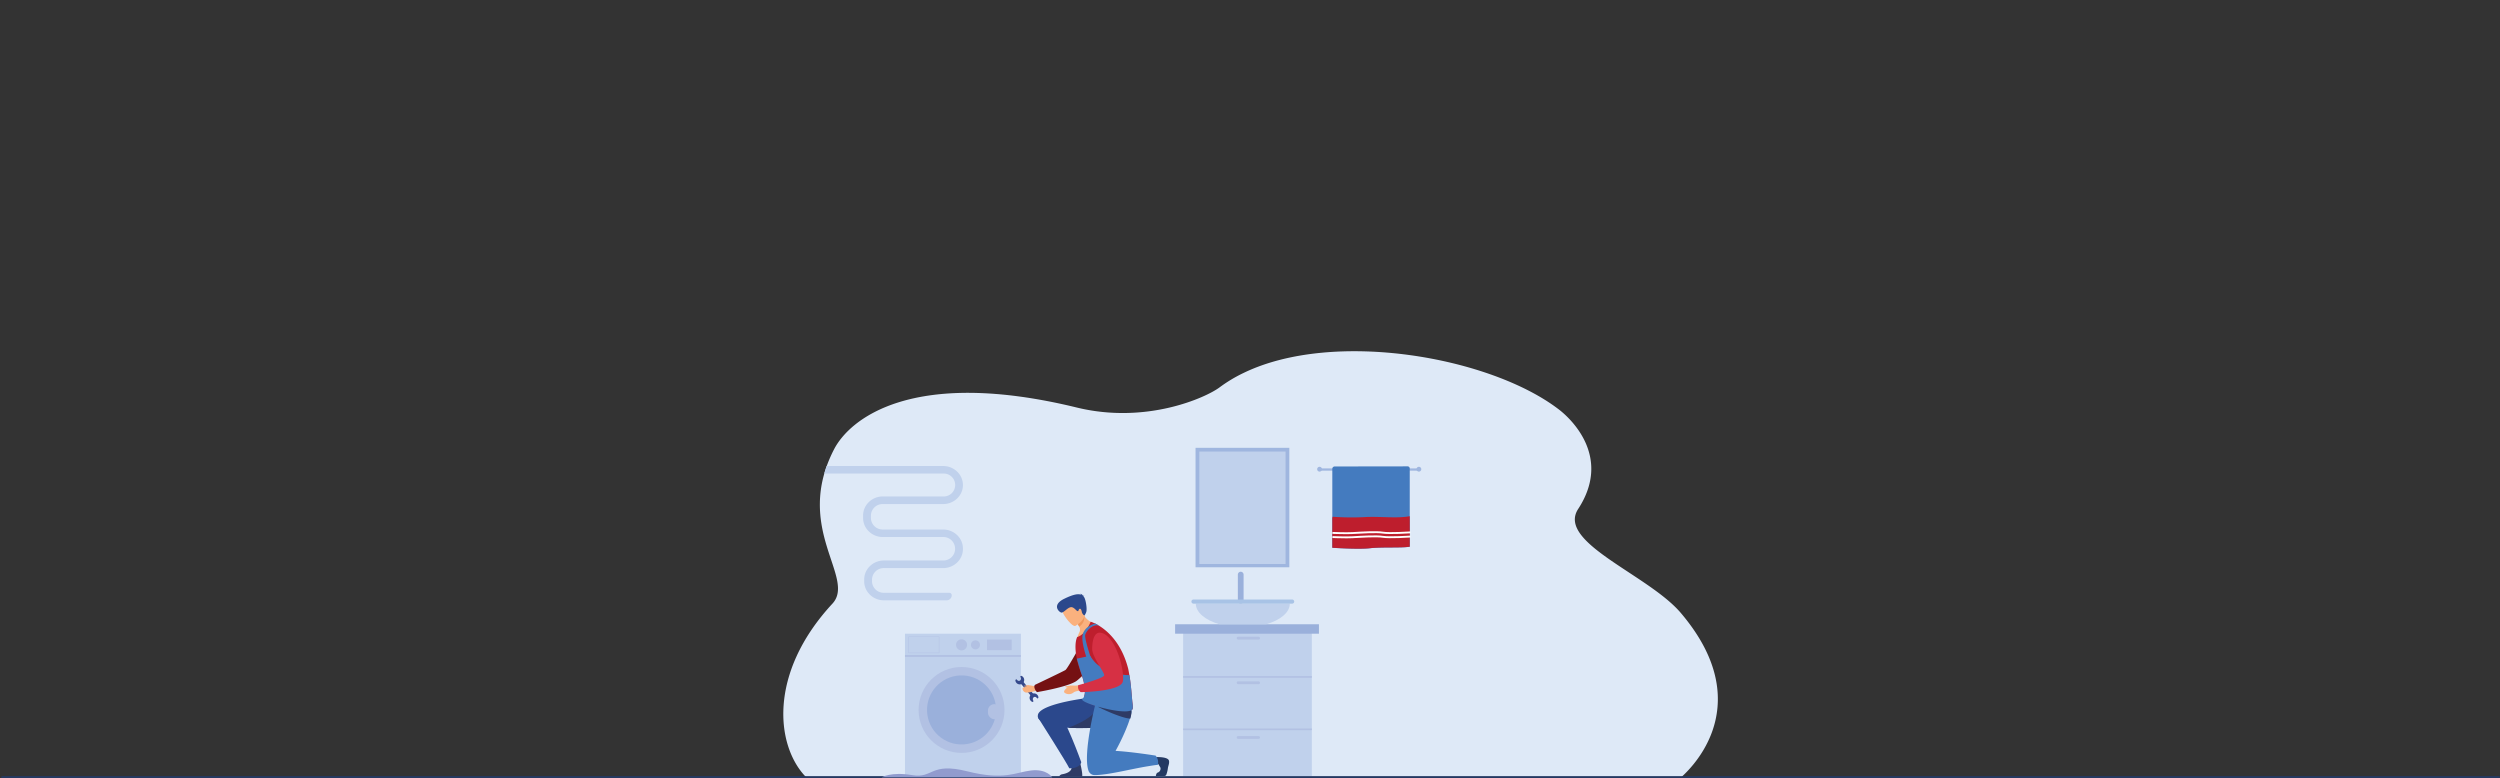 <svg xmlns="http://www.w3.org/2000/svg" viewBox="0 0 1840.37 573.05"><rect x="0" y="0" width="1840.37" height="573.05" fill="#333333" stroke="none"/><defs><style>.cls-1{fill:#dee9f7;}.cls-2{fill:#c0d1ec;}.cls-3{fill:#9fb6df;}.cls-4{fill:#447bbf;}.cls-5{fill:#be1e2d;}.cls-6{fill:#fff;}.cls-7{fill:#b2c1e3;}.cls-8{fill:#9ab0db;}.cls-9{fill:#a8c3e6;}.cls-10{fill:#243962;}.cls-11{fill:#919bce;}.cls-12{fill:#35498c;}.cls-13{fill:#fab17e;}.cls-14{fill:#751113;}.cls-15{fill:#2b488c;}.cls-16{fill:#2e3b65;}.cls-17{fill:#ee985e;}.cls-18{fill:#d63044;}.cls-19{fill:none;}</style></defs><g id="Layer_2" data-name="Layer 2"><g id="Layer_1-2" data-name="Layer 1"><path class="cls-1" d="M1237.61,572.21c-39.43,0-644.11,0-644.11,0-22.14-22.46-28.67-76.07,19.3-127.85,17.57-19-29-55.32,1.22-113.66,11.5-22.17,57.43-60.27,178.64-30.7,51.55,12.57,95.28-7.51,105-14.75a107.84,107.84,0,0,1,17.83-10.73c66.71-32.28,182-11.72,232.29,27.08,7.13,5.5,39.54,33.95,14,73.06-16.13,24.7,51.46,48.28,75.48,76.48C1298.28,522.83,1238.16,571.27,1237.61,572.21Z"/><path class="cls-2" d="M708.86,403.8v.4c0,7.7-6.53,14-14.55,14H650.72a8.62,8.62,0,0,0-8.79,8.43v1.33a8.62,8.62,0,0,0,8.79,8.43h48.12a1.78,1.78,0,0,1,1.78,1.77,3.77,3.77,0,0,1-3.77,3.77H650.72c-8,0-14.55-6.27-14.55-14V426.6c0-7.7,6.52-14,14.55-14h43.59a8.62,8.62,0,0,0,8.78-8.43v-.4a8.63,8.63,0,0,0-8.78-8.44H649.9c-8,0-14.54-6.26-14.54-14v-1.87c0-7.7,6.52-14,14.54-14h44.41a8.44,8.44,0,1,0,0-16.86H606.77q.78-2.73,1.78-5.54h85.76c8,0,14.55,6.27,14.55,14s-6.53,14-14.55,14H649.9a8.62,8.62,0,0,0-8.78,8.43v1.87a8.62,8.62,0,0,0,8.78,8.44h44.41C702.33,389.83,708.86,396.09,708.86,403.8Z"/><rect class="cls-3" x="970.49" y="344.81" width="74.53" height="1.67"/><path class="cls-3" d="M969.63,345.4a1.77,1.77,0,1,1,1.77,1.77A1.77,1.77,0,0,1,969.63,345.4Z"/><path class="cls-3" d="M1042.74,345.4a1.77,1.77,0,1,1,1.77,1.77A1.77,1.77,0,0,1,1042.74,345.4Z"/><path class="cls-4" d="M1037.78,344.85v57.63c-5.73,1-20.66.14-29.17,1.11s-27.83-.33-27.83-.33V345.12a1.73,1.73,0,0,1,1.73-1.73l53.72-.08A1.54,1.54,0,0,1,1037.78,344.85Z"/><path class="cls-5" d="M1037.78,380v22.44c-5.73,1-20.66.14-29.17,1.11s-27.83-.33-27.83-.33v-21.6c.13-.77.21-1.22.21-1.22a194,194,0,0,0,23.43.27C1015.39,380,1028.57,381.81,1037.78,380Z"/><path class="cls-6" d="M991.23,393.22c-4.66,0-10.11-.22-10.42-.23l.06-1.4c.1,0,10.06.42,14.58.14l1.06-.06c5.47-.34,16.86-1.05,21.61-.25s20-.19,20.12-.2l.09,1.39c-.62.05-15.39,1-20.44.18-4.6-.76-16.29,0-21.29.27l-1.07.07C994.36,393.2,992.84,393.22,991.23,393.22Z"/><path class="cls-6" d="M991.23,396.29c-4.66,0-10.11-.22-10.42-.23l.06-1.4c.1,0,10.06.42,14.58.14l1.06-.06c5.47-.34,16.86-1.05,21.61-.25s20-.19,20.12-.2l.09,1.39c-.62.05-15.39,1-20.44.18-4.6-.76-16.29,0-21.29.27l-1.07.07C994.36,396.27,992.84,396.29,991.23,396.29Z"/><rect class="cls-3" x="880.1" y="329.66" width="69.05" height="87.94"/><rect class="cls-2" x="882.9" y="332.41" width="63.46" height="82.78"/><rect class="cls-2" x="666.19" y="466.51" width="85.33" height="105.04"/><rect class="cls-7" x="666.19" y="482.17" width="85.33" height="1.43"/><path class="cls-7" d="M691.44,480.78H668.76V468.66h22.68Zm-22.39-.29h22.1V468.94h-22.1Z"/><path class="cls-7" d="M703.78,474.72a4.07,4.07,0,1,1,4.06,4.06A4.07,4.07,0,0,1,703.78,474.72Z"/><path class="cls-7" d="M714.76,474.72a3.32,3.32,0,1,1,3.32,3.31A3.32,3.32,0,0,1,714.76,474.72Z"/><rect class="cls-7" x="726.58" y="470.82" width="18.16" height="7.79"/><circle class="cls-7" cx="707.84" cy="522.63" r="31.62"/><circle class="cls-8" cx="707.84" cy="522.63" r="25.42" transform="translate(-24.93 35.57) rotate(-2.83)"/><rect class="cls-7" x="727.28" y="518.36" width="9.4" height="11.11" rx="4.7"/><rect class="cls-2" x="870.96" y="465.08" width="94.74" height="106.28"/><rect class="cls-7" x="870.96" y="497.69" width="94.74" height="1.26"/><rect class="cls-7" x="910.39" y="468.72" width="17.18" height="2.11" rx="1.05"/><rect class="cls-7" x="870.96" y="536.26" width="94.74" height="1.26"/><rect class="cls-7" x="910.39" y="501.55" width="17.18" height="2.11" rx="1.05"/><rect class="cls-7" x="910.39" y="541.83" width="17.18" height="2.11" rx="1.05"/><rect class="cls-8" x="865.06" y="459.54" width="105.87" height="6.96"/><path class="cls-8" d="M913.35,444.37h0a2.13,2.13,0,0,1-2.11-2.12V423a2.13,2.13,0,0,1,2.11-2.12h0a2.13,2.13,0,0,1,2.12,2.12v19.25A2.13,2.13,0,0,1,913.35,444.37Z"/><path class="cls-2" d="M949.5,444.36c0,6.51-7,12.19-17.46,15.2H897.75c-10.43-3-17.46-8.69-17.46-15.2Z"/><path class="cls-9" d="M951.21,444.37H878.58a1.53,1.53,0,0,1-1.52-1.53h0a1.52,1.52,0,0,1,1.52-1.52h72.63a1.53,1.53,0,0,1,1.52,1.52h0A1.53,1.53,0,0,1,951.21,444.37Z"/><rect class="cls-10" x="0.84" y="571.37" width="1839.53" height="1.68" rx="0.84"/><path class="cls-11" d="M774.59,572.23s-4-6.4-15.52-5.06-19.66,7.52-47.05.63-24.91,5.48-40.51,2.81-22.44,1.62-22.44,1.62Z"/><rect class="cls-12" x="754.88" y="500.96" width="2.26" height="11.99" transform="translate(-149.79 596.83) rotate(-39.51)"/><path class="cls-12" d="M751.16,498.35h0a1.91,1.91,0,0,1,0,2.39c-.84.87-1.85.54-2.6-.37l-.2-.24c-.25-.31-.95.38-.9.78a3.26,3.26,0,1,0,5.75-2.44,3.29,3.29,0,0,0-1.22-.92C751.58,497.37,750.89,497.94,751.16,498.35Z"/><path class="cls-12" d="M760.73,515.9h0a1.94,1.94,0,0,1,0-2.4c.84-.87,1.85-.53,2.6.38l.19.23c.26.32,1-.37.91-.78a3.24,3.24,0,0,0-1-2,3.26,3.26,0,0,0-4.75,4.45,3.19,3.19,0,0,0,1.23.92C760.31,516.88,761,516.31,760.73,515.9Z"/><path class="cls-13" d="M755.21,509.79c2.09.33,6.94-1.12,7.29-1.15,3-.29.11-3.25.11-3.25a52.61,52.61,0,0,0-5.52-1,8.83,8.83,0,0,0-1.15.22l.81.79s-3.94.42-4,1.33A3,3,0,0,0,755.21,509.79Z"/><path class="cls-13" d="M757.09,504.41l-3.35.41c0,.88,2.58.59,2.7,1s.72-.6.72-.6Z"/><path class="cls-13" d="M788.33,504.68s-4.51.44-4.22.92,2.27.68,2.27.68l1.59-1Z"/><path class="cls-14" d="M761.68,506.85c-.72-2.09.29-2.75.29-2.75s20.65-9.79,22.34-10.87,13-21.75,13-21.75,4.21-8.46,9.57-8.29c4.65.15,7.24,3.05,8.68,6.1a9.75,9.75,0,0,1-1.77,10.85c-6.18,6.54-18.6,19.5-21.82,21.47-7.15,4.37-28.61,7.91-28.61,7.91A6.92,6.92,0,0,1,761.68,506.85Z"/><path class="cls-15" d="M764.7,529.29c3.12,3.6,9.69,5.92,22.37,6.51l3.07.11c1.06,0,2.13.06,3.19.07,3.44,0,6.87,0,10.14-.1s6.19-.28,8.92-.51a59.15,59.15,0,0,0,11.82-1.83,4.09,4.09,0,0,0,1.4-.69,2.38,2.38,0,0,0,.55-.71c.8-1.48.38-3.91-.59-6.59a63.27,63.27,0,0,0-5.73-11.09l-.92-1.44-.87-1.29s-5.92.55-14,1.6c-1.65.21-3.4.45-5.2.71C781.38,516.5,764,520.93,764,526.81A3.18,3.18,0,0,0,764.7,529.29Z"/><path class="cls-16" d="M786.29,535.72c1.06,0,6,.25,7,.26,3.44,0,6.87,0,10.14-.1l3.07-12.38C801.79,530.13,787.82,535.3,786.29,535.72Z"/><path class="cls-16" d="M796.56,571.69h-16.9a3,3,0,0,1,2.48-1.76c2.66-.47,7.28-1.91,6.69-5.75s5.88-4.4,5.88-4.4S797.41,570.2,796.56,571.69Z"/><path class="cls-15" d="M764.43,528.66s21,33,22.71,36.9c0,0,7.14.67,8.85-4.43,0,0-12.46-34.81-17.94-37.68S764.43,528.66,764.43,528.66Z"/><path class="cls-13" d="M806.71,459.21s-7.22,9.88-13.65,10.41a19.81,19.81,0,0,1,1.49-4.13,4.35,4.35,0,0,0-.07-4.13l0-.05a38.34,38.34,0,0,1-1.82-3.58l3-5.36.61-2.88a19.45,19.45,0,0,0,1.74,3.63A13.68,13.68,0,0,0,806.71,459.21Z"/><path class="cls-17" d="M798.21,453.07a8.31,8.31,0,0,1-3.77,8.24,38.34,38.34,0,0,1-1.82-3.58l3-5.36C798,452,798.21,453.07,798.21,453.07Z"/><path class="cls-13" d="M791.72,460.71s9.06-4.93,5.9-10.52-4.12-10-10-7.09-5.82,5.68-5.22,7.8S789.28,461.85,791.72,460.71Z"/><path class="cls-15" d="M797.58,439.05c0-.14.23-.3.68-.51a2,2,0,0,0-1,.09,2.53,2.53,0,0,0-2.36-1.5,1.51,1.51,0,0,1,1.07.76c-1.81-.85-5-.76-12.36,2.81-9.76,4.69-3.91,10-2.3,10.24s4.06-3.13,6.56-3.88,4.35,2.65,5.36,2.82.36-.57,1.28-1.51,1.74.89,1.89,2.24a4.39,4.39,0,0,0,1.77,2.46s.54-.1,1.43-2.39-.42-10-1.71-11.29Z"/><path class="cls-10" d="M851.66,560.9s2.11,3.2,2.6,4.24a3.06,3.06,0,0,1-1.92,3.57c-1.27.29-1.46,2.55-1.46,2.55h6.17a1.63,1.63,0,0,0,1.5-.91,21.85,21.85,0,0,0,1.24-5.25c.37-1.75,1.1-3.22.78-5s-3.36-2.81-8.91-2.79C845.57,557.32,851.66,560.9,851.66,560.9Z"/><path class="cls-5" d="M833.5,522.35c-4.66,4.94-38.86-5.27-36-7.88.73-.66.48-1.45.78-2.52,1.42-5-1.41-13.68-2.62-17-.28-.78-.48-1.27-.51-1.37a58.76,58.76,0,0,1-2.64-9.52c-1.13-6-1.11-11.65.44-15.09l0,0c6.41-1.88,9.93-11.3,9.93-11.3s20.3,5.76,27.67,34.72c0,0,.38,1.85.84,4.62h0c.14.85.29,1.79.44,2.79.79,5.15,1.25,11.76,1.71,16.68l.06.52C833.87,519.05,834.28,521.53,833.5,522.35Z"/><path class="cls-4" d="M806.57,517.45s3.41.45,10.29,1c7.12.53,14.67,1.65,15.9,4,.41.8.13,2.8-.67,5.57-1.76,6.13-6,16-10.88,24.74,12.49.73,29.49,3.48,29.49,3.48a7.48,7.48,0,0,1,1.61,6.83c-.89,0-3.57.38-7.23,1-13.25,2.13-29.39,6.52-39.4,6.52a4.8,4.8,0,0,1-4.49-3.58h0C797.07,554.46,806.57,517.45,806.57,517.45Z"/><path class="cls-16" d="M832.09,529c-6.89-.21-24.19-8.7-23.9-8.77a84.32,84.32,0,0,1,8.67-1.69c7.12.58,14.67,1.8,15.9,4.4C833.17,523.76,832.89,525.94,832.09,529Z"/><path class="cls-4" d="M806.32,459s-8.68,1.8-9.52,9.41c-.62,5.53,3.77,18.07,3.77,18.07l2.81-1.15s-5.31-15.48-4.49-18.11c1.05-3.38,6-8.43,10.62-6.42Z"/><path class="cls-4" d="M833.5,522.35c-4.66,4.94-39.59-5.17-36.73-7.77a5.43,5.43,0,0,0,1.52-2.63c1.42-5-1.41-13.68-2.62-17-.28-.78-2.95-10-3-10.07l9.83-2.13s2.79,4.79,6.4,7.25a40,40,0,0,0,22.51,7h0c.14.85.29,1.79.44,2.79.79,5.15,1.25,11.76,1.71,16.68l.06.52C833.87,519.05,834.28,521.53,833.5,522.35Z"/><path class="cls-13" d="M795,504.28a18.25,18.25,0,0,1-3.23.42c-1.5.05-3.09-.23-3.81.08-1.53.63-6.35,4-4,5.37a5.36,5.36,0,0,0,6.32-.37c1.59-1.29,5.92-1.4,5.92-1.4Z"/><path class="cls-18" d="M811.22,466c10.46,3,16.83,28.13,15.36,35.64s-31,7.9-31,7.9a5.29,5.29,0,0,1-1.85-2.63,6,6,0,0,1,0-2.5s18.67-5.07,19.1-7.22-9-13.59-8.84-19.78S805.52,464.34,811.22,466Z"/><rect class="cls-19" width="1840.37" height="571.37"/></g></g></svg>